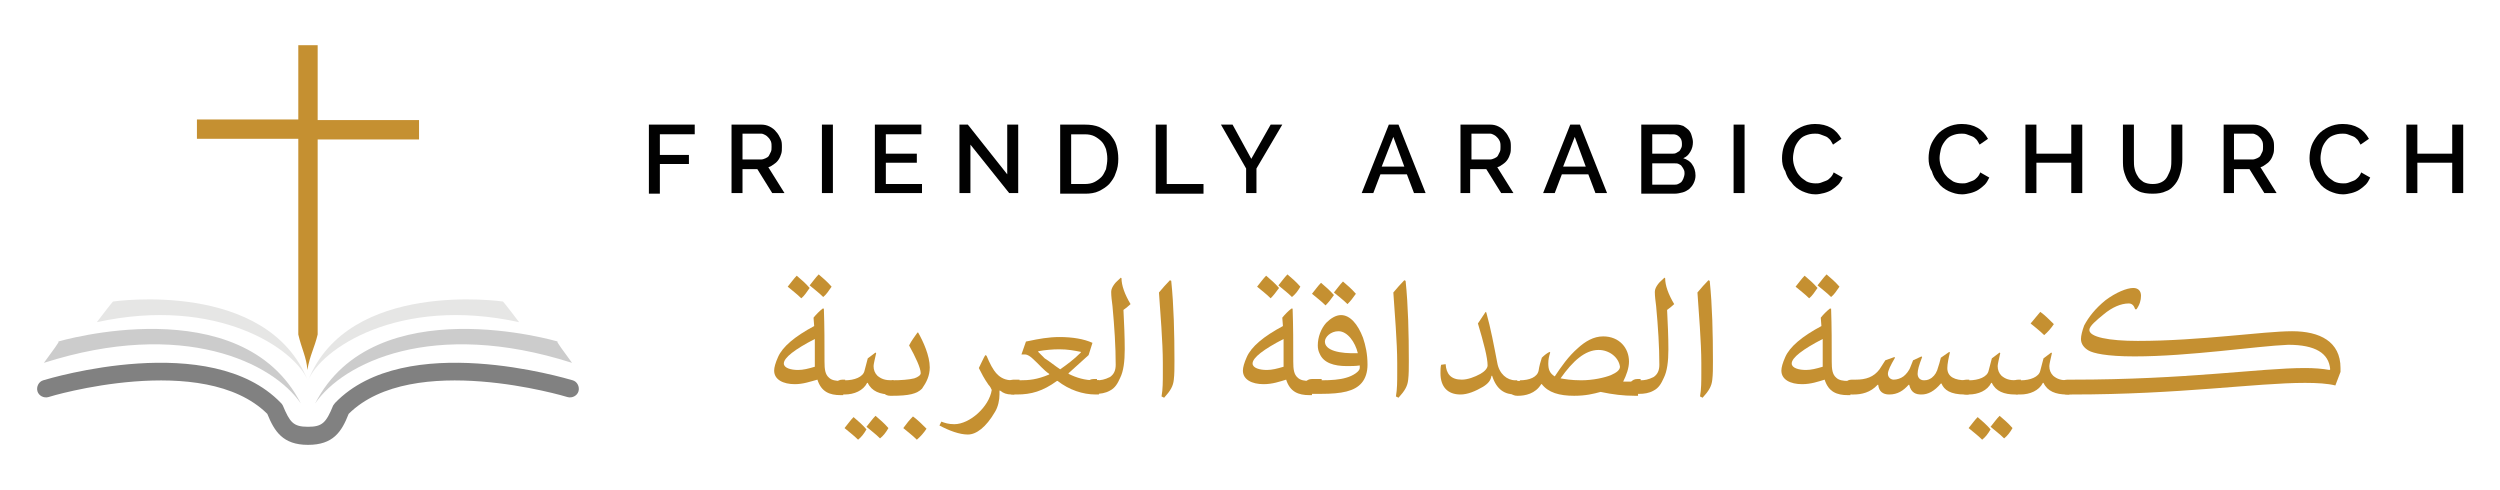 <?xml version="1.0" encoding="utf-8"?>
<!-- Generator: Adobe Illustrator 26.2.1, SVG Export Plug-In . SVG Version: 6.00 Build 0)  -->
<svg version="1.1" id="Layer_1" xmlns="http://www.w3.org/2000/svg" xmlns:xlink="http://www.w3.org/1999/xlink" x="0px" y="0px"
	 viewBox="0 0 387.2 75.9" style="enable-background:new 0 0 387.2 75.9;" xml:space="preserve">
<style type="text/css">
	.st0{fill:#C59031;}
	.st1{fill:#818181;}
	.st2{fill-rule:evenodd;clip-rule:evenodd;fill:#CCCCCC;}
	.st3{fill-rule:evenodd;clip-rule:evenodd;fill:#E6E6E5;}
	.st4{fill:#010101;}
</style>
<g>
	<g>
		<g>
			<path class="st0" d="M46.2,7h3v11.6h15.7v3H49.2v30.2c-0.5,2.1-1.2,3.2-1.6,5.5c-0.1-1.9-0.9-3.3-1.4-5.5V21.5H30.5v-3h15.7V7
				L46.2,7z"/>
			<g>
				<path class="st1" d="M88.7,58.9c-1.1-0.3-25.9-7.8-36.8,3.5c-0.1,0.1-0.2,0.3-0.3,0.4c-1.1,2.7-1.7,3.3-3.9,3.3
					c-2.3,0-2.8-0.7-3.9-3.3c-0.1-0.2-0.2-0.3-0.3-0.4C32.6,51.1,7.7,58.6,6.7,58.9c-0.7,0.2-1.1,1-0.9,1.7c0.2,0.7,1,1.1,1.7,0.9
					c0.2-0.1,24-7.2,33.9,2.6c1.1,2.7,2.4,4.8,6.3,4.8c3.9,0,5.2-2,6.3-4.8c9.9-9.8,33.6-2.7,33.9-2.6c0.7,0.2,1.5-0.2,1.7-0.9
					C89.8,59.9,89.4,59.1,88.7,58.9"/>
				<path class="st2" d="M46.6,62.5c-4.3-6.3-18.2-13.2-39.8-6.3c3.2-4.3,2.2-3.3,2.2-3.3S37.4,44.5,46.6,62.5"/>
				<path class="st3" d="M47.7,59c-1.9-4.9-14-13.2-32.7-9.1c2.2-2.9,2.5-3.2,2.5-3.2S41.4,43.2,47.7,59"/>
				<path class="st2" d="M48.8,62.5c4.3-6.3,18.2-13.2,39.8-6.3c-3.2-4.3-2.2-3.3-2.2-3.3S58,44.5,48.8,62.5"/>
				<path class="st3" d="M47.7,59c1.9-4.9,14-13.2,32.7-9.1c-2.2-2.9-2.5-3.2-2.5-3.2S53.9,43.2,47.7,59"/>
			</g>
		</g>
	</g>
	<g>
		<path class="st4" d="M100.5,29.9V19.3h7.1v1.5h-5.4v3.2h4.5v1.4h-4.5v4.6H100.5z"/>
		<path class="st4" d="M113.3,29.9V19.3h4.6c0.5,0,0.9,0.1,1.3,0.3c0.4,0.2,0.8,0.5,1,0.8c0.3,0.3,0.5,0.7,0.7,1.1
			c0.2,0.4,0.2,0.8,0.2,1.3c0,0.4,0,0.7-0.1,1c-0.1,0.3-0.2,0.6-0.4,0.9c-0.2,0.3-0.4,0.5-0.7,0.7c-0.3,0.2-0.5,0.4-0.9,0.5l2.5,4
			h-1.9l-2.3-3.7H115v3.7H113.3z M115,24.7h2.9c0.2,0,0.5-0.1,0.7-0.2s0.4-0.2,0.5-0.4c0.1-0.2,0.2-0.4,0.3-0.6
			c0.1-0.2,0.1-0.5,0.1-0.8s0-0.5-0.1-0.8c-0.1-0.2-0.2-0.4-0.4-0.6c-0.2-0.2-0.3-0.3-0.5-0.4s-0.4-0.2-0.6-0.2H115V24.7z"/>
		<path class="st4" d="M127.3,29.9V19.3h1.7v10.6H127.3z"/>
		<path class="st4" d="M142.8,28.4v1.5h-7.3V19.3h7.2v1.5h-5.5v3h4.8v1.4h-4.8v3.3H142.8z"/>
		<path class="st4" d="M150.3,22.4v7.5h-1.7V19.3h1.3L156,27v-7.7h1.7v10.6h-1.4L150.3,22.4z"/>
		<path class="st4" d="M164.2,29.9V19.3h3.8c0.9,0,1.6,0.1,2.3,0.4c0.6,0.3,1.2,0.7,1.6,1.1c0.4,0.5,0.8,1,1,1.7s0.3,1.3,0.3,2.1
			c0,0.8-0.1,1.5-0.4,2.2c-0.2,0.7-0.6,1.2-1,1.7c-0.5,0.5-1,0.8-1.6,1.1c-0.6,0.3-1.4,0.4-2.1,0.4H164.2z M171.5,24.6
			c0-0.6-0.1-1.1-0.2-1.5c-0.2-0.5-0.4-0.9-0.7-1.2s-0.7-0.6-1.1-0.8c-0.4-0.2-0.9-0.3-1.5-0.3h-2.1v7.7h2.1c0.6,0,1.1-0.1,1.5-0.3
			c0.4-0.2,0.8-0.5,1.1-0.8c0.3-0.3,0.5-0.8,0.7-1.2C171.4,25.7,171.5,25.1,171.5,24.6z"/>
		<path class="st4" d="M179,29.9V19.3h1.7v9.2h5.7v1.5H179z"/>
		<path class="st4" d="M190.9,19.3l2.9,5.3l3-5.3h1.8l-4,6.8v3.8H193v-3.8l-3.9-6.8H190.9z"/>
		<path class="st4" d="M215.1,19.3h1.5l4.2,10.6H219l-1.1-2.9h-4.1l-1.1,2.9h-1.8L215.1,19.3z M217.5,25.8l-1.7-4.6l-1.8,4.6H217.5z
			"/>
		<path class="st4" d="M226.2,29.9V19.3h4.6c0.5,0,0.9,0.1,1.3,0.3c0.4,0.2,0.8,0.5,1,0.8c0.3,0.3,0.5,0.7,0.7,1.1
			c0.2,0.4,0.2,0.8,0.2,1.3c0,0.4,0,0.7-0.1,1c-0.1,0.3-0.2,0.6-0.4,0.9c-0.2,0.3-0.4,0.5-0.7,0.7c-0.3,0.2-0.5,0.4-0.9,0.5l2.5,4
			h-1.9l-2.3-3.7h-2.5v3.7H226.2z M227.9,24.7h2.9c0.2,0,0.5-0.1,0.7-0.2s0.4-0.2,0.5-0.4c0.1-0.2,0.2-0.4,0.3-0.6
			c0.1-0.2,0.1-0.5,0.1-0.8s0-0.5-0.1-0.8c-0.1-0.2-0.2-0.4-0.4-0.6c-0.2-0.2-0.3-0.3-0.5-0.4s-0.4-0.2-0.6-0.2h-2.9V24.7z"/>
		<path class="st4" d="M243.2,19.3h1.5l4.2,10.6h-1.8l-1.1-2.9h-4.1l-1.1,2.9h-1.8L243.2,19.3z M245.6,25.8l-1.7-4.6l-1.8,4.6H245.6
			z"/>
		<path class="st4" d="M262.6,27.2c0,0.4-0.1,0.8-0.3,1.2s-0.4,0.6-0.7,0.9c-0.3,0.2-0.6,0.4-1,0.5c-0.4,0.1-0.8,0.2-1.3,0.2h-5.1
			V19.3h5.5c0.4,0,0.7,0.1,1,0.2c0.3,0.2,0.6,0.4,0.8,0.6s0.4,0.5,0.5,0.9c0.1,0.3,0.2,0.7,0.2,1c0,0.5-0.1,1-0.4,1.5
			c-0.3,0.5-0.6,0.8-1.1,1c0.6,0.2,1.1,0.5,1.4,1C262.4,25.9,262.6,26.5,262.6,27.2z M255.9,20.7v3.1h3.1c0.2,0,0.4,0,0.6-0.1
			c0.2-0.1,0.3-0.2,0.5-0.3c0.1-0.1,0.2-0.3,0.3-0.5c0.1-0.2,0.1-0.4,0.1-0.6c0-0.5-0.1-0.8-0.4-1.1s-0.6-0.4-1-0.4H255.9z
			 M260.9,26.9c0-0.2,0-0.4-0.1-0.6s-0.2-0.4-0.3-0.5c-0.1-0.2-0.3-0.3-0.5-0.4c-0.2-0.1-0.4-0.1-0.6-0.1h-3.5v3.3h3.4
			c0.2,0,0.4,0,0.6-0.1c0.2-0.1,0.4-0.2,0.5-0.3c0.1-0.1,0.2-0.3,0.3-0.5S260.9,27.1,260.9,26.9z"/>
		<path class="st4" d="M268.5,29.9V19.3h1.7v10.6H268.5z"/>
		<path class="st4" d="M276,24.5c0-0.6,0.1-1.3,0.3-1.9c0.2-0.6,0.6-1.2,1-1.7c0.4-0.5,1-0.9,1.6-1.2c0.6-0.3,1.4-0.5,2.2-0.5
			c1,0,1.8,0.2,2.5,0.6c0.7,0.4,1.2,1,1.6,1.7l-1.3,0.9c-0.2-0.3-0.3-0.6-0.5-0.8c-0.2-0.2-0.4-0.4-0.7-0.5s-0.5-0.2-0.8-0.3
			c-0.3-0.1-0.5-0.1-0.8-0.1c-0.6,0-1,0.1-1.5,0.3s-0.8,0.5-1.1,0.9s-0.5,0.8-0.6,1.2c-0.1,0.5-0.2,0.9-0.2,1.4c0,0.5,0.1,1,0.3,1.5
			c0.2,0.5,0.4,0.9,0.7,1.2c0.3,0.4,0.7,0.6,1.1,0.9c0.4,0.2,0.9,0.3,1.4,0.3c0.3,0,0.5,0,0.8-0.1c0.3-0.1,0.5-0.2,0.8-0.3
			s0.5-0.3,0.7-0.5c0.2-0.2,0.4-0.5,0.5-0.8l1.4,0.8c-0.2,0.4-0.4,0.8-0.7,1.1c-0.3,0.3-0.7,0.6-1,0.8s-0.8,0.4-1.2,0.5
			c-0.4,0.1-0.9,0.2-1.3,0.2c-0.8,0-1.4-0.2-2.1-0.5c-0.6-0.3-1.2-0.7-1.6-1.3c-0.5-0.5-0.8-1.1-1-1.8C276.1,25.9,276,25.2,276,24.5
			z"/>
		<path class="st4" d="M298.7,24.5c0-0.6,0.1-1.3,0.3-1.9c0.2-0.6,0.6-1.2,1-1.7c0.4-0.5,1-0.9,1.6-1.2c0.6-0.3,1.4-0.5,2.2-0.5
			c1,0,1.8,0.2,2.5,0.6c0.7,0.4,1.2,1,1.6,1.7l-1.3,0.9c-0.2-0.3-0.3-0.6-0.5-0.8c-0.2-0.2-0.4-0.4-0.7-0.5s-0.5-0.2-0.8-0.3
			c-0.3-0.1-0.5-0.1-0.8-0.1c-0.6,0-1,0.1-1.5,0.3s-0.8,0.5-1.1,0.9s-0.5,0.8-0.6,1.2c-0.1,0.5-0.2,0.9-0.2,1.4c0,0.5,0.1,1,0.3,1.5
			c0.2,0.5,0.4,0.9,0.7,1.2c0.3,0.4,0.7,0.6,1.1,0.9c0.4,0.2,0.9,0.3,1.4,0.3c0.3,0,0.5,0,0.8-0.1c0.3-0.1,0.5-0.2,0.8-0.3
			s0.5-0.3,0.7-0.5c0.2-0.2,0.4-0.5,0.5-0.8l1.4,0.8c-0.2,0.4-0.4,0.8-0.7,1.1c-0.3,0.3-0.7,0.6-1,0.8s-0.8,0.4-1.2,0.5
			c-0.4,0.1-0.9,0.2-1.3,0.2c-0.8,0-1.4-0.2-2.1-0.5c-0.6-0.3-1.2-0.7-1.6-1.3c-0.5-0.5-0.8-1.1-1-1.8
			C298.8,25.9,298.7,25.2,298.7,24.5z"/>
		<path class="st4" d="M322.5,19.3v10.6h-1.7v-4.7h-5.4v4.7h-1.7V19.3h1.7v4.5h5.4v-4.5H322.5z"/>
		<path class="st4" d="M333.4,28.5c0.6,0,1-0.1,1.4-0.3c0.4-0.2,0.7-0.5,0.9-0.9c0.2-0.4,0.4-0.8,0.5-1.2c0.1-0.5,0.1-0.9,0.1-1.4
			v-5.4h1.7v5.4c0,0.7-0.1,1.4-0.3,2.1s-0.4,1.2-0.8,1.7c-0.4,0.5-0.8,0.9-1.4,1.1c-0.6,0.3-1.3,0.4-2.1,0.4c-0.8,0-1.6-0.1-2.2-0.4
			c-0.6-0.3-1.1-0.7-1.4-1.2c-0.4-0.5-0.6-1.1-0.8-1.7s-0.2-1.3-0.2-2v-5.4h1.7v5.4c0,0.5,0,1,0.1,1.4c0.1,0.5,0.3,0.9,0.5,1.2
			c0.2,0.4,0.5,0.6,0.9,0.9C332.4,28.4,332.9,28.5,333.4,28.5z"/>
		<path class="st4" d="M344.4,29.9V19.3h4.6c0.5,0,0.9,0.1,1.3,0.3c0.4,0.2,0.8,0.5,1,0.8c0.3,0.3,0.5,0.7,0.7,1.1
			c0.2,0.4,0.2,0.8,0.2,1.3c0,0.4,0,0.7-0.1,1c-0.1,0.3-0.2,0.6-0.4,0.9c-0.2,0.3-0.4,0.5-0.7,0.7c-0.3,0.2-0.5,0.4-0.9,0.5l2.5,4
			h-1.9l-2.3-3.7H346v3.7H344.4z M346,24.7h2.9c0.2,0,0.5-0.1,0.7-0.2s0.4-0.2,0.5-0.4c0.1-0.2,0.2-0.4,0.3-0.6
			c0.1-0.2,0.1-0.5,0.1-0.8s0-0.5-0.1-0.8c-0.1-0.2-0.2-0.4-0.4-0.6c-0.2-0.2-0.3-0.3-0.5-0.4s-0.4-0.2-0.6-0.2H346V24.7z"/>
		<path class="st4" d="M357.7,24.5c0-0.6,0.1-1.3,0.3-1.9c0.2-0.6,0.6-1.2,1-1.7c0.4-0.5,1-0.9,1.6-1.2c0.6-0.3,1.4-0.5,2.2-0.5
			c1,0,1.8,0.2,2.5,0.6c0.7,0.4,1.2,1,1.6,1.7l-1.3,0.9c-0.2-0.3-0.3-0.6-0.5-0.8c-0.2-0.2-0.4-0.4-0.7-0.5s-0.5-0.2-0.8-0.3
			c-0.3-0.1-0.5-0.1-0.8-0.1c-0.6,0-1,0.1-1.5,0.3s-0.8,0.5-1.1,0.9s-0.5,0.8-0.6,1.2c-0.1,0.5-0.2,0.9-0.2,1.4c0,0.5,0.1,1,0.3,1.5
			c0.2,0.5,0.4,0.9,0.7,1.2c0.3,0.4,0.7,0.6,1.1,0.9c0.4,0.2,0.9,0.3,1.4,0.3c0.3,0,0.5,0,0.8-0.1c0.3-0.1,0.5-0.2,0.8-0.3
			s0.5-0.3,0.7-0.5c0.2-0.2,0.4-0.5,0.5-0.8l1.4,0.8c-0.2,0.4-0.4,0.8-0.7,1.1c-0.3,0.3-0.7,0.6-1,0.8s-0.8,0.4-1.2,0.5
			c-0.4,0.1-0.9,0.2-1.3,0.2c-0.8,0-1.4-0.2-2.1-0.5c-0.6-0.3-1.2-0.7-1.6-1.3c-0.5-0.5-0.8-1.1-1-1.8
			C357.8,25.9,357.7,25.2,357.7,24.5z"/>
		<path class="st4" d="M381.5,19.3v10.6h-1.7v-4.7h-5.4v4.7h-1.7V19.3h1.7v4.5h5.4v-4.5H381.5z"/>
		<path class="st0" d="M123.1,59.5c-1.8,0-3.2-0.7-3.2-2.1c0-0.5,0.2-1.2,0.6-2.1c0.7-1.6,2.6-3.2,5.6-4.8l-0.1-1.3
			c0.4-0.5,0.9-1,1.4-1.4h0.2c0.1,2.7,0.1,5.5,0.1,8.2c0,1.2,0.1,2,0.7,2.5c0.4,0.4,1.1,0.5,1.8,0.5h0.4v2.2h-0.4
			c-1.7,0-3-0.5-3.6-2.4C125.5,59.1,124.4,59.5,123.1,59.5z M126.2,52.5c-3.1,1.6-4.8,2.9-4.8,3.8c0,0.7,1.1,1,2.2,1
			c0.8,0,1.6-0.2,2.6-0.5L126.2,52.5z M124.1,46.2c-0.7-0.7-1.4-1.2-2.1-1.8c0.5-0.6,0.9-1.2,1.4-1.7c0.7,0.6,1.3,1.1,2,1.9
			C124.9,45.3,124.6,45.8,124.1,46.2z M127.5,46c-0.7-0.7-1.4-1.2-2.1-1.8c0.5-0.6,0.9-1.2,1.4-1.7c0.7,0.6,1.3,1.1,2,1.9
			C128.3,45.1,128,45.6,127.5,46z"/>
		<path class="st0" d="M130.9,58.9c1.4,0,2.8-0.5,3-1.5l0.5-1.9l1.2-0.9l0.1,0.1c-0.2,0.9-0.4,1.7-0.4,2c0,0.6,0.2,1.1,0.6,1.5
			c0.6,0.5,1.2,0.7,2.2,0.7h0.3v2.2h-0.4c-1.7,0-3-0.5-3.6-1.8h-0.1c-0.6,1.2-2,1.8-3.5,1.8h-0.3c-1,0-1.2-0.7-1.2-1.2
			c0-0.4,0.3-1.1,1.2-1.1H130.9z M132.9,68.1c-0.7-0.7-1.4-1.2-2.1-1.8c0.5-0.6,0.9-1.2,1.4-1.7c0.7,0.6,1.3,1.1,2,1.9
			C133.8,67.2,133.4,67.7,132.9,68.1z M136.3,67.9c-0.7-0.7-1.4-1.2-2.1-1.8c0.5-0.6,0.9-1.2,1.4-1.7c0.7,0.6,1.3,1.1,2,1.9
			C137.2,67,136.8,67.5,136.3,67.9z"/>
		<path class="st0" d="M138.1,58.9c1.5,0,2.7-0.1,3.5-0.3c0.6-0.2,1-0.5,1-0.8c0-0.8-0.8-2.5-1.8-4.3c0.4-0.8,0.9-1.4,1.3-2h0.1
			c0.8,1.4,1.8,3.6,1.8,5.4c0,1.3-0.5,2.3-1.2,3.3c-0.8,0.8-2,1.1-4.7,1.1h-0.2c-1,0-1.2-0.7-1.2-1.2c0-0.4,0.3-1.1,1.2-1.1H138.1z
			 M141.4,64.5c0.7,0.5,1.4,1.2,2.1,1.9c-0.4,0.6-0.9,1.2-1.5,1.7c-0.7-0.7-1.4-1.2-2.1-1.8C140.4,65.6,140.9,65,141.4,64.5z"/>
		<path class="st0" d="M152.8,55.1c1,2.4,1.9,3.8,4,3.8h0.3v2.2h-0.4c-0.8,0-1.3-0.2-1.8-0.6h-0.1c0,0.2,0,0.4,0,0.6
			c0,0.8-0.2,1.9-0.7,2.7c-1.4,2.4-2.9,3.5-4.2,3.5c-1.3,0-2.9-0.6-4.4-1.4l0.3-0.6c0.5,0.2,1.1,0.4,2,0.4c2.4,0,5.4-2.7,5.8-5.3
			c-0.1-0.2-0.2-0.5-0.5-0.8c-0.7-1-1.1-1.8-1.5-2.6c0.4-0.8,0.7-1.5,1-2L152.8,55.1z"/>
		<path class="st0" d="M157.9,58.9c1.5,0,2.7-0.1,4.6-0.9v-0.1c-0.8-0.5-1.6-1.5-2.5-2.3c-0.4-0.4-0.9-0.7-1.2-0.7h-0.5l-0.1,0
			l0.7-2l0.5-0.1c1.4-0.3,3-0.6,4.7-0.6c2,0,3.8,0.3,5.1,0.9l-0.6,1.9l-3.1,2.8v0.1c1.2,0.6,2.5,1,4,1h0.7v2.2h-0.5
			c-2,0-4.1-0.7-5.9-2.1h-0.1c-2.2,1.6-4,2.1-6.2,2.1h-0.5c-1,0-1.2-0.7-1.2-1.2c0-0.4,0.3-1.1,1.2-1.1H157.9z M164.2,57.2
			c1-0.7,2.1-1.5,3.2-2.6v-0.1c-1-0.2-2-0.4-3.3-0.4c-1.1,0-2.2,0.1-3.3,0.3v0.1c0.3,0.3,0.7,0.7,1,1
			C162.6,56,163.3,56.6,164.2,57.2L164.2,57.2z"/>
		<path class="st0" d="M169.9,58.9c0.6,0,1.2-0.1,2-0.5c0.6-0.4,0.9-1,0.9-1.9c0-2.8-0.2-5.9-0.5-9.1c-0.1-0.8-0.2-1.5-0.2-2.2
			c0-0.4,0.2-0.8,0.5-1.2c0.2-0.3,0.6-0.6,1-1l0.1,0.1c0,1.1,0.5,2.5,1.4,4c-0.3,0.3-0.7,0.6-1.1,0.9c0.1,2,0.2,4.1,0.2,6.1
			c0,1.9-0.2,3.4-0.7,4.4c-0.4,0.9-0.8,1.6-1.6,2c-0.7,0.4-1.5,0.5-2.2,0.5h-0.3c-1,0-1.2-0.7-1.2-1.2c0-0.4,0.3-1.1,1.2-1.1H169.9z
			"/>
		<path class="st0" d="M179.9,61.4c0.2-1.1,0.2-2.4,0.2-3.5v-1.7c0-3.2-0.4-7.9-0.6-10.9c0.5-0.6,1.2-1.4,1.7-1.9l0.2,0.1
			c0.4,3.8,0.5,8.3,0.5,12.4c0,1.1,0,2.1-0.1,2.9c-0.1,1-0.5,1.7-1.5,2.8L179.9,61.4z"/>
		<path class="st0" d="M195.7,59.5c-1.8,0-3.2-0.7-3.2-2.1c0-0.5,0.2-1.2,0.6-2.1c0.7-1.6,2.6-3.2,5.6-4.8l-0.1-1.3
			c0.4-0.5,0.9-1,1.4-1.4h0.2c0.1,2.7,0.1,5.5,0.1,8.2c0,1.2,0.1,2,0.7,2.5c0.4,0.4,1.1,0.5,1.8,0.5h0.4v2.2h-0.4
			c-1.7,0-3-0.5-3.6-2.4C198.2,59.1,197.1,59.5,195.7,59.5z M198.8,52.5c-3.1,1.6-4.8,2.9-4.8,3.8c0,0.7,1.1,1,2.2,1
			c0.8,0,1.6-0.2,2.6-0.5L198.8,52.5z M196.8,46.2c-0.7-0.7-1.4-1.2-2.1-1.8c0.5-0.6,0.9-1.2,1.4-1.7c0.7,0.6,1.3,1.1,2,1.9
			C197.6,45.3,197.2,45.8,196.8,46.2z M200.1,46c-0.7-0.7-1.4-1.2-2.1-1.8c0.5-0.6,0.9-1.2,1.4-1.7c0.7,0.6,1.3,1.1,2,1.9
			C201,45.1,200.6,45.6,200.1,46z"/>
		<path class="st0" d="M204.7,58.9c1.5,0,2.8-0.1,3.8-0.4c1.1-0.3,2.1-1,2.1-1.5c0-0.1,0-0.3,0-0.4c-0.6,0.1-1.4,0.1-2,0.1
			c-2,0-3.6-0.5-4.2-1.9c-0.2-0.4-0.3-0.8-0.3-1.3c0-1.3,0.5-2.6,1.3-3.5c0.7-0.7,1.5-1.2,2.3-1.2c1.4,0,2.6,1.4,3.4,3.5
			c0.4,1.2,0.7,2.5,0.7,4.2c0,1.1-0.3,2.1-0.9,2.8c-1.1,1.3-3.1,1.7-6.3,1.7h-1.4c-1,0-1.2-0.7-1.2-1.2c0-0.4,0.3-1.1,1.2-1.1H204.7
			z M205.3,47.3c-0.7-0.7-1.4-1.2-2.1-1.8c0.5-0.6,0.9-1.2,1.4-1.7c0.7,0.6,1.3,1.1,2,1.9C206.1,46.4,205.8,46.8,205.3,47.3z
			 M207.3,51.3c-1.2,0-2.1,0.9-2.1,1.6c0,1.4,2.3,1.9,5.1,1.8C209.9,53,208.7,51.3,207.3,51.3z M208.7,47.1
			c-0.7-0.7-1.4-1.2-2.1-1.8c0.5-0.6,0.9-1.2,1.4-1.7c0.7,0.6,1.3,1.1,2,1.9C209.5,46.2,209.2,46.6,208.7,47.1z"/>
		<path class="st0" d="M216.2,61.4c0.2-1.1,0.2-2.4,0.2-3.5v-1.7c0-3.2-0.4-7.9-0.6-10.9c0.5-0.6,1.2-1.4,1.7-1.9l0.2,0.1
			c0.4,3.8,0.5,8.3,0.5,12.4c0,1.1,0,2.1-0.1,2.9c-0.1,1-0.5,1.7-1.5,2.8L216.2,61.4z"/>
		<path class="st0" d="M235,61.1h-0.3c-1.6,0-2.9-0.7-3.6-2.9H231c-0.1,0.7-0.5,1.2-1.3,1.7c-1.2,0.7-2.4,1.2-3.5,1.2
			c-2,0-3.1-1.2-3.1-3.3c0-0.4,0-0.9,0.1-1.3l0.7-0.1c0.1,1.5,0.8,2.4,2.5,2.4c0.9,0,2-0.4,2.9-0.9c0.7-0.4,1.1-0.9,1.1-1.3
			c0-1.2-0.6-3.5-1.5-6.5c0.4-0.6,0.8-1.2,1.2-1.8l0.1,0.1c0.7,2.5,1.2,5.2,1.7,7.8c0.3,1.7,1.5,2.7,2.8,2.7h0.3V61.1z"/>
		<path class="st0" d="M235.4,58.9c1.5,0,2.7-0.5,2.9-1.5c0.1-0.7,0.3-1.4,0.5-2c0.4-0.4,0.8-0.7,1.2-0.9l0.1,0.1
			c-0.2,0.6-0.3,1.1-0.3,1.7c0,0.9,0.2,1.5,1,2c1-1.5,2.1-3.1,3.6-4.4c1.1-1,2.4-1.8,3.9-1.8c2.5,0,4,1.8,4,3.9c0,1-0.4,2.1-0.9,3.1
			h2.3v2.2h-0.5c-1.8,0-3.4-0.2-5.3-0.6c-1.1,0.3-2.3,0.6-4.1,0.6c-2.3,0-4-0.5-5-1.8h-0.1c-0.9,1.5-2.5,1.8-3.6,1.8H235
			c-1,0-1.2-0.7-1.2-1.2c0-0.4,0.3-1.1,1.2-1.1H235.4z M244.9,58.9c1.8,0,3.6-0.4,4.6-0.8c0.9-0.4,1.4-0.8,1.4-1.3
			c-0.2-1.5-1.7-2.6-3.3-2.6c-2.1,0-4,1.7-5.9,4.4C242.3,58.7,243.3,58.9,244.9,58.9z"/>
		<path class="st0" d="M254.1,58.9c0.6,0,1.2-0.1,2-0.5c0.6-0.4,0.9-1,0.9-1.9c0-2.8-0.2-5.9-0.5-9.1c-0.1-0.8-0.2-1.5-0.2-2.2
			c0-0.4,0.2-0.8,0.5-1.2c0.2-0.3,0.6-0.6,1-1l0.1,0.1c0,1.1,0.5,2.5,1.4,4c-0.3,0.3-0.7,0.6-1.1,0.9c0.1,2,0.2,4.1,0.2,6.1
			c0,1.9-0.2,3.4-0.7,4.4c-0.4,0.9-0.8,1.6-1.6,2c-0.7,0.4-1.5,0.5-2.2,0.5h-0.3c-1,0-1.2-0.7-1.2-1.2c0-0.4,0.3-1.1,1.2-1.1H254.1z
			"/>
		<path class="st0" d="M263.3,61.4c0.2-1.1,0.2-2.4,0.2-3.5v-1.7c0-3.2-0.4-7.9-0.6-10.9c0.5-0.6,1.2-1.4,1.7-1.9l0.2,0.1
			c0.4,3.8,0.5,8.3,0.5,12.4c0,1.1,0,2.1-0.1,2.9c-0.1,1-0.5,1.7-1.5,2.8L263.3,61.4z"/>
		<path class="st0" d="M279.1,59.5c-1.8,0-3.2-0.7-3.2-2.1c0-0.5,0.2-1.2,0.6-2.1c0.7-1.6,2.6-3.2,5.6-4.8l-0.1-1.3
			c0.4-0.5,0.9-1,1.4-1.4h0.2c0.1,2.7,0.1,5.5,0.1,8.2c0,1.2,0.1,2,0.7,2.5c0.4,0.4,1.1,0.5,1.8,0.5h0.4v2.2h-0.4
			c-1.7,0-3-0.5-3.6-2.4C281.6,59.1,280.5,59.5,279.1,59.5z M282.3,52.5c-3.1,1.6-4.8,2.9-4.8,3.8c0,0.7,1.1,1,2.2,1
			c0.8,0,1.6-0.2,2.6-0.5L282.3,52.5z M280.2,46.2c-0.7-0.7-1.4-1.2-2.1-1.8c0.5-0.6,0.9-1.2,1.4-1.7c0.7,0.6,1.3,1.1,2,1.9
			C281,45.3,280.7,45.8,280.2,46.2z M283.6,46c-0.7-0.7-1.4-1.2-2.1-1.8c0.5-0.6,0.9-1.2,1.4-1.7c0.7,0.6,1.3,1.1,2,1.9
			C284.4,45.1,284.1,45.6,283.6,46z"/>
		<path class="st0" d="M304.7,61.1h-0.4c-2.2,0-3.2-0.7-3.6-1.7h-0.1c-1,1.2-2,1.7-3,1.7c-0.8,0-1.6-0.2-1.9-1.5h-0.1
			c-0.8,0.9-1.7,1.5-3,1.5c-1,0-1.6-0.5-1.7-1.5h-0.1c-1.1,1.2-2.5,1.5-3.7,1.5h-0.3c-1,0-1.2-0.7-1.2-1.2c0-0.4,0.3-1.1,1.2-1.1
			h0.6c1.6,0,2.8-0.4,3.7-1.6l0.9-1.4l1.4-0.5l0.1,0.1c-0.7,1.2-1.1,2-1.1,2.5c0,0.5,0.4,0.9,0.9,0.9c0.5,0,1.1-0.2,1.5-0.5
			c0.4-0.3,0.9-0.9,1.1-1.5l0.4-1l1.3-0.6l0.1,0.1c-0.5,1.3-0.7,2-0.7,2.6c0,0.5,0.3,1,1,1c0.6,0,0.9-0.2,1.2-0.4
			c0.5-0.4,0.8-0.9,1-1.7c0.1-0.3,0.2-0.6,0.4-1.4l1.3-0.9l0.1,0.1c-0.2,0.8-0.4,1.8-0.4,2.4c0,1.4,1.2,1.9,2.9,1.9h0.4V61.1z"/>
		<path class="st0" d="M305,58.9c1.4,0,2.8-0.5,3-1.5l0.5-1.9l1.2-0.9l0.1,0.1c-0.2,0.9-0.4,1.7-0.4,2c0,0.6,0.2,1.1,0.6,1.5
			c0.6,0.5,1.2,0.7,2.2,0.7h0.3v2.2h-0.4c-1.7,0-3-0.5-3.6-1.8h-0.1c-0.6,1.2-2,1.8-3.5,1.8h-0.3c-1,0-1.2-0.7-1.2-1.2
			c0-0.4,0.3-1.1,1.2-1.1H305z M307,68.1c-0.7-0.7-1.4-1.2-2.1-1.8c0.5-0.6,0.9-1.2,1.4-1.7c0.7,0.6,1.3,1.1,2,1.9
			C307.9,67.2,307.5,67.7,307,68.1z M310.4,67.9c-0.7-0.7-1.4-1.2-2.1-1.8c0.5-0.6,0.9-1.2,1.4-1.7c0.7,0.6,1.3,1.1,2,1.9
			C311.3,67,310.9,67.5,310.4,67.9z"/>
		<path class="st0" d="M313,58.9c1.4,0,2.8-0.5,3-1.5l0.5-1.9l1.2-0.9l0.1,0.1c-0.2,0.9-0.4,1.7-0.4,2c0,0.6,0.2,1.1,0.6,1.5
			c0.6,0.5,1.2,0.7,2.2,0.7h0.3v2.2h-0.4c-1.7,0-3-0.5-3.6-1.8h-0.1c-0.6,1.2-2,1.8-3.5,1.8h-0.3c-1,0-1.2-0.7-1.2-1.2
			c0-0.4,0.3-1.1,1.2-1.1H313z M316,48.3c0.7,0.5,1.4,1.2,2.1,1.9c-0.4,0.6-0.9,1.2-1.5,1.7c-0.7-0.7-1.4-1.2-2.1-1.8
			C315.1,49.4,315.6,48.8,316,48.3z"/>
		<path class="st0" d="M330.6,55.2c-4.4,0-6.4-0.5-7.1-0.9s-1.2-1-1.2-1.8c0-0.5,0.2-1.3,0.5-2.1c0.7-1.3,1.7-2.6,3.3-3.9
			c1.6-1.2,3.3-1.9,4.3-1.9c0.8,0,1.2,0.5,1.2,1.2c0,0.7-0.2,1.4-0.7,2.1h-0.2c-0.2-0.6-0.5-0.9-1-0.9c-1.2,0-2.6,0.6-3.9,1.7
			c-1.1,0.9-2.2,1.8-2.2,2.4c0,1.1,3,1.7,7.5,1.7c9.6,0,19.5-1.5,23.9-1.5c4.3,0,7.5,1.6,7.5,5.7c0,0.2,0,0.4,0,0.6l-0.8,2.1
			c-1.2-0.3-2.8-0.4-4.7-0.4c-7.6,0-19.4,1.8-36.1,1.8h-0.7c-1,0-1.2-0.7-1.2-1.2c0-0.4,0.3-1.1,1.2-1.1h0.7
			c17.9,0,29.1-1.8,36.1-1.8c1.4,0,2.7,0.1,3.8,0.3l0.1-0.1c-0.2-2.5-2.3-3.8-6.5-3.8C349.5,53.6,339.1,55.2,330.6,55.2z"/>
	</g>
</g>
</svg>
